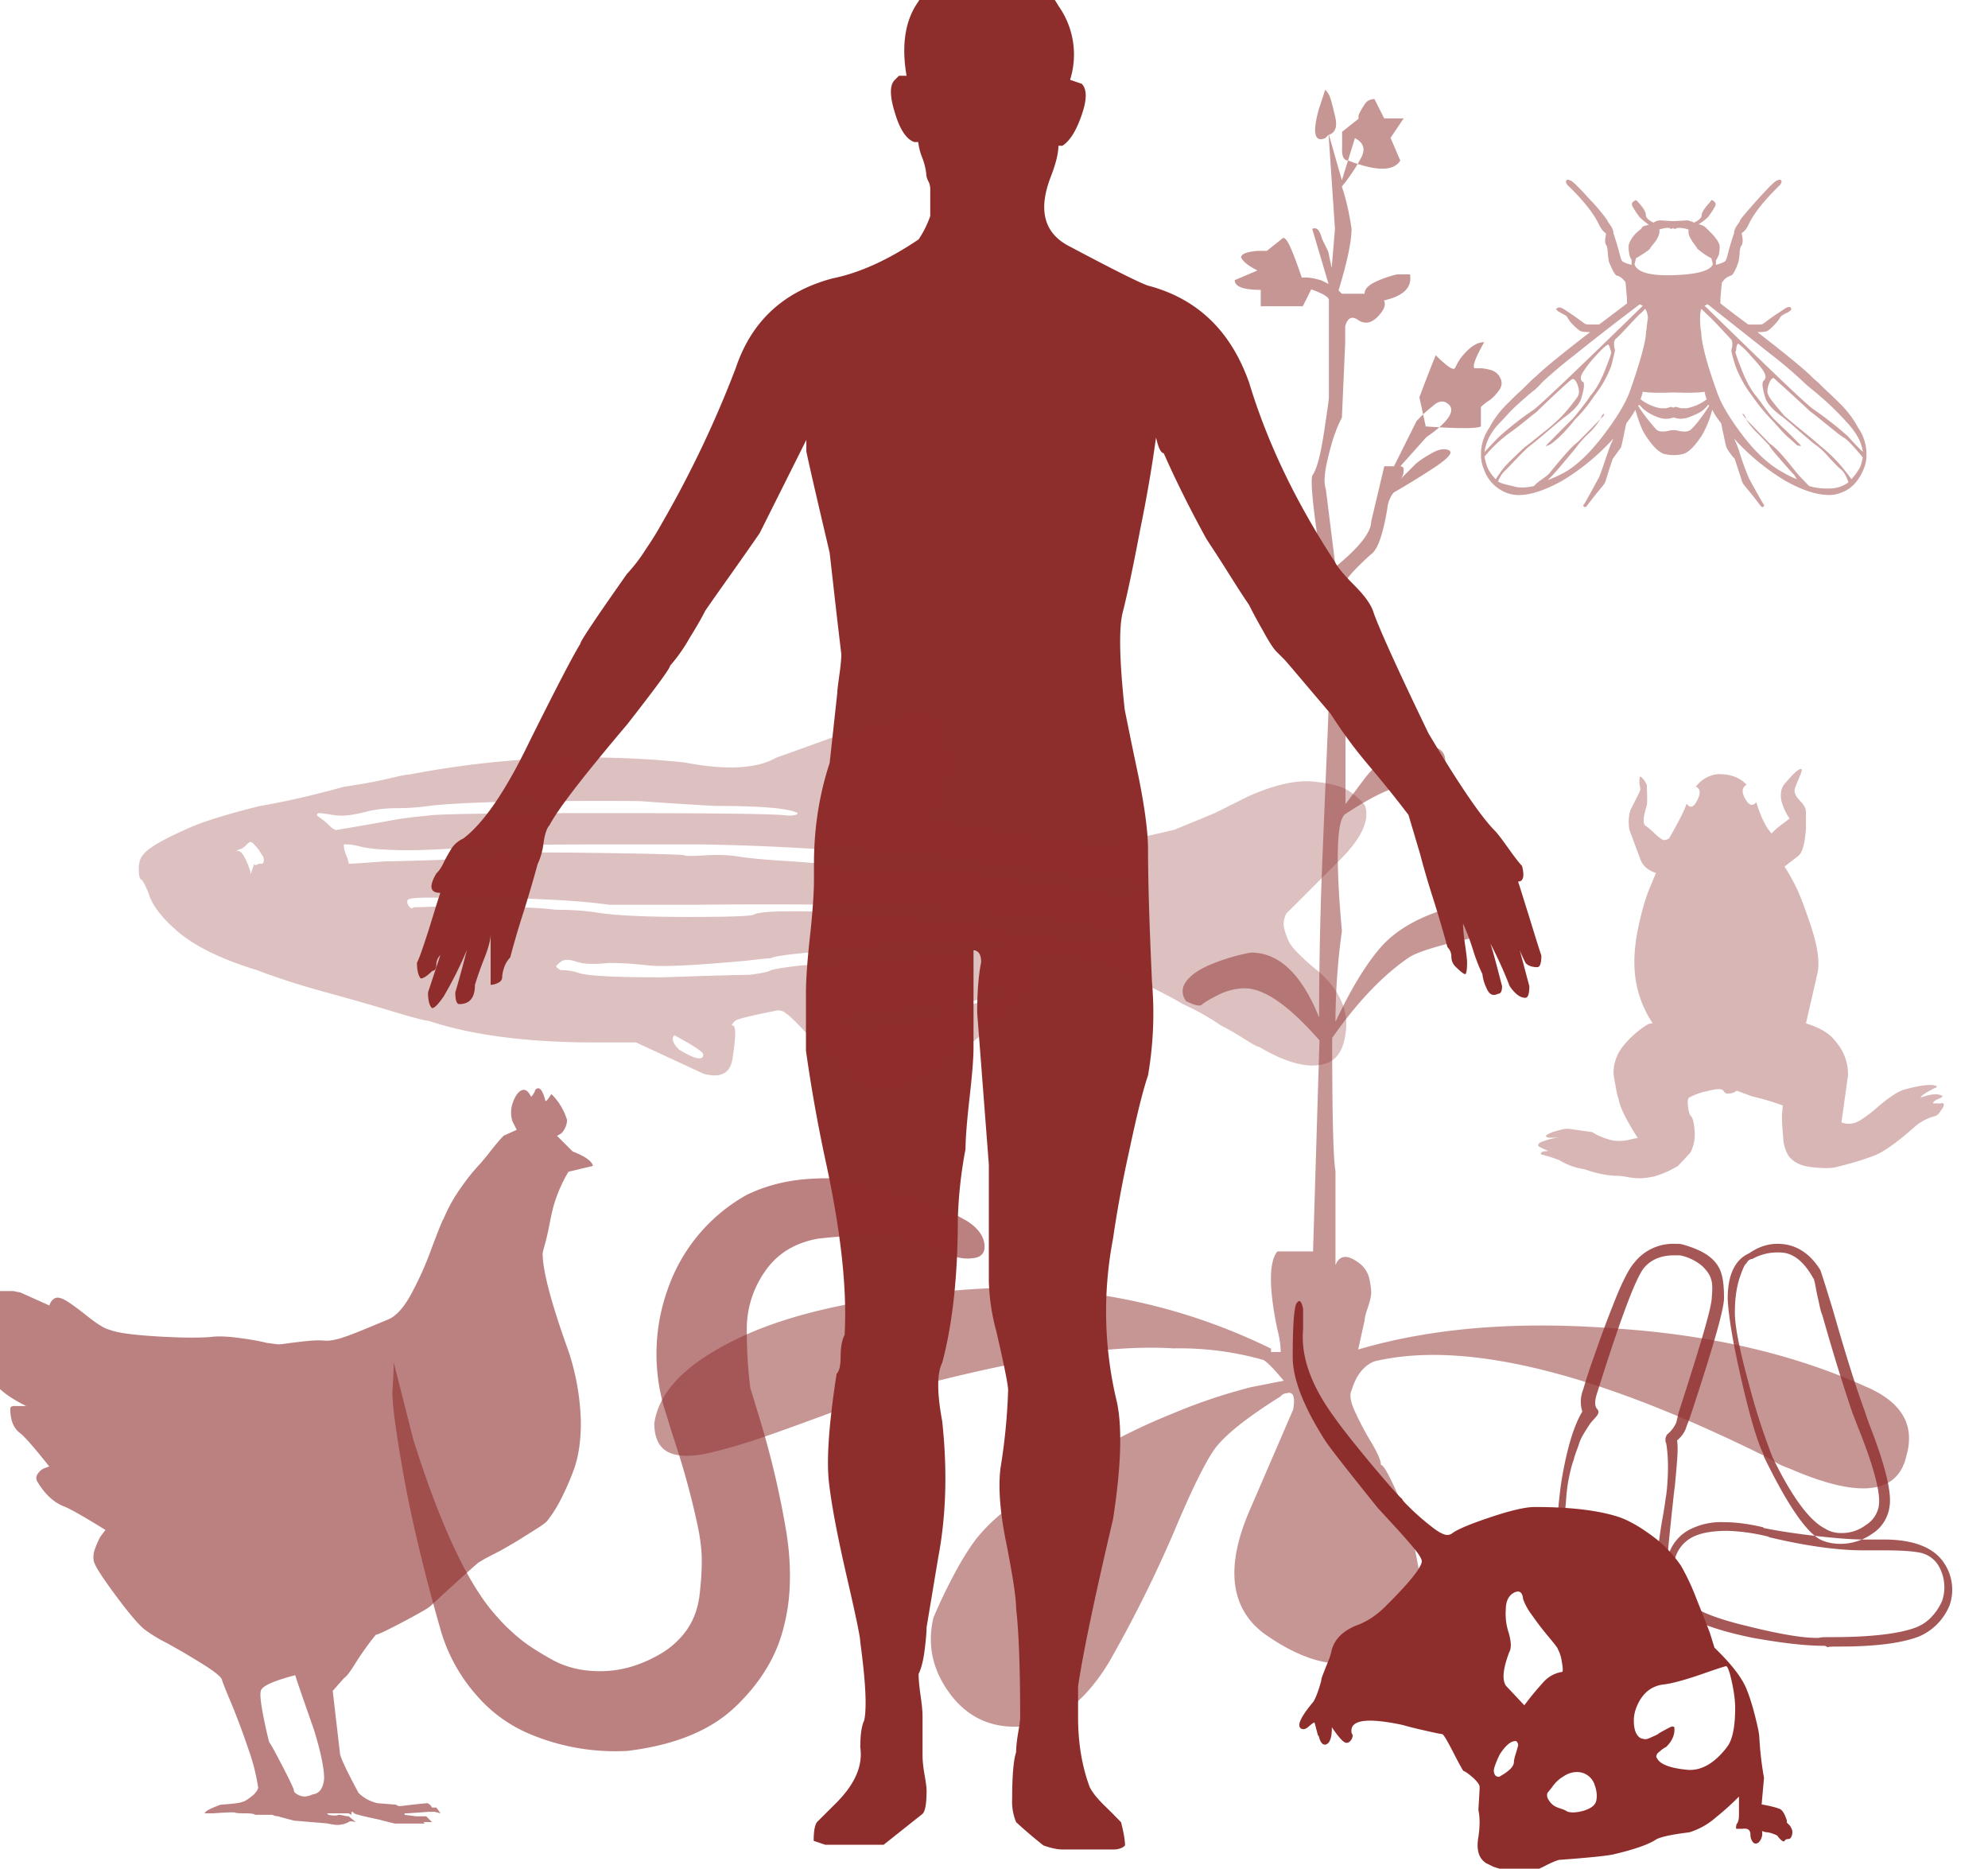 <svg viewBox="7 5 260 250" width="266" height="250" fill="none" xmlns="http://www.w3.org/2000/svg">
  <path d="M195.13 103.1c4.14 6.96 7.13 11.28 8.87 13.02.35.35.93 1.11 1.82 2.36.85 1.2 1.47 2 1.83 2.36.36 1.38.18 2.1-.53 2.1.35 1.02.84 2.67 1.56 4.94.7 2.27 1.2 3.92 1.56 4.95 0 1.02-.18 1.56-.54 1.56-.71 0-1.2-.18-1.56-.54-.71-1.38-1.02-2.27-1.02-2.58l1.51 5.66c0 1.02-.18 1.56-.53 1.56-.72 0-1.39-.54-2.1-1.56a56.85 56.85 0 00-2.58-5.7c.35 1.02.84 2.93 1.56 5.7 0 .7-.18 1.02-.54 1.02-.71.36-1.2.09-1.56-.8a5.63 5.63 0 01-.53-1.83 24.1 24.1 0 01-1.3-3.38c-.49-1.56-.98-2.68-1.29-3.4 0 .72.1 1.66.27 2.86.18 1.2.27 2 .27 2.36 0 1.03-.1 1.56-.27 1.56-.18 0-.62-.35-1.3-1.02-.35-.36-.53-.8-.53-1.3 0-.49-.17-.93-.53-1.29a164.7 164.7 0 00-1.83-6.24c-.89-2.76-1.47-4.85-1.83-6.23l-1.55-5.22a162.86 162.86 0 00-5.22-6.5 63.45 63.45 0 01-5.21-7.04c-3.84-4.5-5.88-6.96-6.24-7.31l-1.03-1.03c-.35-.35-.98-1.29-1.82-2.85a69.84 69.84 0 01-1.83-3.39c-.71-1.02-1.65-2.5-2.85-4.4-1.2-1.92-2.19-3.4-2.85-4.42-2.1-3.83-4.01-7.62-5.7-11.45-.36 0-.72-.71-1.03-2.1a187.6 187.6 0 01-2.1 12.21c-1.02 5.4-1.82 9.1-2.36 11.19-.53 2.1-.44 6.42.27 13.01.35 1.74.94 4.68 1.83 8.87.84 4.14 1.29 7.48 1.29 9.9 0 4.14.18 10.06.53 17.68.36 4.15.18 8.34-.53 12.48-.72 2.1-1.56 5.57-2.59 10.43a158.07 158.07 0 00-2.1 11.45 51.5 51.5 0 00.54 21.88c.72 3.47.54 8.69-.53 15.6-2.45 10.42-4.01 17.86-4.68 22.36v4.15c0 3.47.53 6.6 1.56 9.35.36.72 1.03 1.56 2.1 2.59 1.06 1.03 1.73 1.74 2.09 2.1.35 1.38.53 2.4.53 3.11-.35.36-.89.54-1.56.54h-6.77c-.71 0-1.56-.18-2.58-.54a59.77 59.77 0 01-3.66-3.12 7.14 7.14 0 01-.53-3.12c0-3.11.18-5.2.53-6.23 0-.72.1-1.56.27-2.59.18-1.02.27-1.74.27-2.1 0-6.59-.18-11.44-.54-14.56 0-1.38-.44-4.24-1.29-8.6-.9-4.33-1.11-7.71-.8-10.16a80 80 0 001.02-10.43c0-.71-.53-3.3-1.56-7.8a28.04 28.04 0 01-1.02-6.77v-15.6l-1.56-20.32c0-2.76.18-5.03.53-6.77 0-1.03-.35-1.56-1.02-1.56v13.01c0 1.38-.18 3.65-.54 6.77-.35 3.12-.53 5.4-.53 6.78a59.73 59.73 0 00-1.03 9.35c0 7.62-.7 14.04-2.09 19.25-.71 1.39-.71 4.02 0 7.8.71 6.6.53 12.66-.53 18.23l-1.56 9.36c0 .7-.1 1.73-.27 3.11-.18 1.39-.45 2.41-.8 3.13 0 .7.09 1.64.26 2.85.18 1.2.27 2.18.27 2.85v5.21c0 .71.09 1.56.27 2.59.18 1.02.27 1.73.27 2.1 0 1.73-.18 2.75-.54 3.11l-5.21 4.14H114.43l-1.56-.53c0-1.38.18-2.27.53-2.59l2.59-2.58c2.4-2.45 3.47-4.86 3.12-7.3 0-1.75.18-2.95.53-3.66.36-1.74.18-5.21-.53-10.43 0-.71-.63-3.65-1.83-8.87-1.2-5.21-2-9.35-2.36-12.47-.36-3.12 0-7.98 1.02-14.58.36-.35.54-1.1.54-2.36 0-1.2.18-2.18.53-2.85.36-6.24-.53-14.04-2.58-23.44a208.45 208.45 0 01-2.59-14.57v-7.8c0-1.74.18-4.23.54-7.53.36-3.3.53-5.8.53-7.53v-2.1c0-4.85.72-9.35 2.1-13.54l1.02-9.36c0-.35.1-1.11.27-2.36.18-1.2.27-2.18.27-2.85-.71-5.88-1.2-10.43-1.56-13.55-1.38-5.88-2.45-10.42-3.12-13.54v-1.56l-6.24 12.47c-.71 1.03-1.92 2.77-3.65 5.22-1.74 2.45-2.94 4.14-3.66 5.21-.35.71-1.02 1.92-2.1 3.65a21.58 21.58 0 01-2.58 3.66c0 .36-1.91 2.94-5.7 7.8-5.88 6.95-9.36 11.45-10.43 13.54-.35.36-.62 1.12-.8 2.36a9.18 9.18 0 01-.8 2.86 166.6 166.6 0 01-1.83 6.24c-.89 2.76-1.47 4.85-1.83 6.23-.35.36-.62.8-.8 1.3-.18.53-.27.98-.27 1.29 0 .35-.17.62-.53.8-.36.18-.71.27-1.02.27v-1.56-2.85-2.37c0 .72-.27 1.74-.8 3.12a47.11 47.11 0 00-1.3 3.66c0 1.74-.71 2.58-2.1 2.58-.35 0-.53-.53-.53-1.56.71-2.4 1.2-4.32 1.56-5.7a51.26 51.26 0 01-3.12 6.24c-.71 1.02-1.2 1.56-1.56 1.56-.35-.36-.53-1.03-.53-2.1l1.65-4.99c-.36.36-.54.8-.54 1.3 0 .48-.18.8-.53.8-.72.71-1.2 1.02-1.56 1.02-.31-.36-.5-1.07-.5-2.1.36-.7.85-2.18 1.57-4.4.71-2.28 1.2-3.93 1.56-4.95-1.39 0-1.56-.85-.54-2.59.36-.35.71-.84 1.03-1.55.35-.72.71-1.3 1.02-1.83a3.8 3.8 0 011.56-1.3c2.76-2.09 5.7-6.41 8.87-13 3.47-6.96 5.7-11.28 6.77-13.02 0-.35 2.1-3.47 6.24-9.36a22.3 22.3 0 002.58-3.38 41.16 41.16 0 002.1-3.39 144.7 144.7 0 009.9-20.8c2.09-6.25 6.4-10.26 13-12 3.48-.7 7.31-2.4 11.46-5.2.7-1.03 1.2-2.1 1.56-3.13v-3.65c0-.36-.1-.72-.27-1.03a2.34 2.34 0 01-.27-1.02 8.6 8.6 0 00-.53-2.1 8.1 8.1 0 01-.54-2.1h-.53c-1.03-.35-1.92-1.64-2.59-3.91-.71-2.27-.71-3.75 0-4.41l.54-.54h1.02c-.71-4.14-.18-7.44 1.56-9.9 1.38-2.4 3.83-3.96 7.3-4.67h1.57c1.74 0 2.94.18 3.65.53a9.69 9.69 0 016.24 4.68 11.24 11.24 0 011.56 9.9l1.56.53c.71.71.71 2.1 0 4.15-.71 2.09-1.56 3.47-2.58 4.14h-.54c0 1.02-.36 2.45-1.02 4.14-1.74 4.5-.9 7.62 2.58 9.36 5.88 3.12 9.36 4.86 10.43 5.21 6.6 1.74 11.1 6.07 13.54 13.02 2.41 7.97 6.24 15.95 11.46 23.93.35.7 1.2 1.73 2.58 3.12 1.38 1.38 2.27 2.58 2.59 3.65.75 2.14 3.16 7.49 7.35 16.17z" fill="#8E2E2C"/>
  <path d="M247.4 56.29c.53.54.97.96 1.3 1.26.34.3.8.76 1.42 1.37a13.23 13.23 0 012.52 3.33 6.19 6.19 0 011.1 3.63 4.7 4.7 0 01-.4 1.92c-.67 1.61-1.68 2.66-3.02 3.12-.47.2-1 .3-1.61.3-1.62 0-3.57-.63-5.85-1.91a30.14 30.14 0 01-6.85-5.65c.27.53.5 1.1.7 1.72a34.9 34.9 0 001.32 3.63 112.2 112.2 0 001.92 3.43c.13.13.13.25 0 .35-.14.1-.27.05-.4-.15-.42-.54-.81-1.07-1.22-1.57l-.9-1.1c-.2-.24-.34-.49-.4-.76l-.92-2.83a7.4 7.4 0 01-1.1-1.51c-.07-.2-.19-.71-.35-1.51-.18-.8-.29-1.39-.36-1.72-.53-.68-.94-1.28-1.2-1.82a13.4 13.4 0 01-1.32 3.33c-1.08 1.68-2.02 2.56-2.82 2.63-.2.06-.54.1-1.01.1s-.8-.04-1.01-.1c-.8-.07-1.75-.95-2.82-2.63-.4-.6-.84-1.72-1.31-3.33-.27.54-.68 1.14-1.21 1.82-.07.33-.2.9-.36 1.72-.17.8-.28 1.31-.35 1.5l-1.1 1.52a72.2 72.2 0 00-.91 2.83c-.07.26-.2.51-.4.76l-.91 1.1c-.4.5-.8 1.03-1.21 1.57-.14.2-.27.25-.4.15-.15-.1-.15-.22 0-.35.06-.07.38-.63.95-1.67l.96-1.76c.14-.2.57-1.42 1.31-3.63.14-.4.37-.98.7-1.72a30.17 30.17 0 01-6.84 5.65c-2.3 1.28-4.24 1.92-5.85 1.92-.53 0-1.08-.1-1.61-.3a5.14 5.14 0 01-3.02-3.13 4.7 4.7 0 01-.4-1.92 6.19 6.19 0 011.1-3.63 13.1 13.1 0 012.52-3.33c.6-.6 1.07-1.07 1.41-1.37.34-.3.77-.72 1.31-1.26s.91-.87 1.1-1.01c.95-.94 3.33-2.9 7.16-5.85-.53 0-.94-.03-1.2-.1-.2-.07-.52-.32-.96-.76a4.33 4.33 0 01-.86-1.07.93.93 0 00-.35-.35l-.55-.3c-.2-.1-.34-.18-.4-.25-.28-.2-.28-.34 0-.41.06-.07.22-.07.5 0 .33.14 1.37.84 3.12 2.12.13.07.31.1.55.1H217.97c1.07-.8 2.32-1.74 3.73-2.82v-.6l-.2-2.23c-.4-.54-.8-.84-1.2-.9-.2-.08-.54-.68-1.02-1.82a9.76 9.76 0 01-.15-1.26c-.04-.5-.1-.82-.2-.96a1 1 0 01-.16-.6c0-.27.04-.5.1-.71v-.3c-.33-.2-.63-.58-.9-1.11-.67-1.48-2.08-3.27-4.24-5.35-.2-.27-.25-.47-.15-.6.1-.14.28-.14.55 0 .27.06 1.14.92 2.63 2.57a24.5 24.5 0 012.32 2.77c0 .07.13.29.4.66.27.37.4.72.4 1.06.08.2.19.57.36 1.1.17.54.32 1.09.46 1.62.14.54.23.84.3.91 0 .07.1.16.3.25.2.1.44.2.71.25l.3.1v-.7c-.13-.14-.23-.37-.3-.71-.07-.4-.1-.74-.1-1.01s.1-.57.3-.91a4.22 4.22 0 011.16-1.31c.23-.2.35-.34.35-.4.14-.15.44-.24.9-.31-.53-.4-.93-.74-1.2-1.01-.34-.4-.67-.9-1.01-1.51-.07-.2-.07-.36 0-.46.07-.1.16-.18.3-.25l.2-.1c.87.87 1.31 1.54 1.31 2.02 0 .33.34.67 1.01 1 .34-.2.64-.3.9-.3l1.62.1H228.05l1.72-.1c.34.07.64.18.9.3.68-.33 1.02-.67 1.02-1 0-.2.12-.47.35-.8.23-.34.46-.61.66-.81l.3-.4c.07 0 .15.03.25.1a1 1 0 01.25.25c.07.1.07.25 0 .45-.34.6-.67 1.11-1.01 1.52a7.1 7.1 0 01-1.2.9c.46.14.76.27.9.41l.4.4.56.56c.16.17.37.42.6.76.23.34.35.64.35.9 0 .27-.03.61-.1 1.02-.14.33-.27.6-.4.8v.6c.87-.26 1.3-.46 1.3-.6.07-.07.17-.37.3-.9a30.94 30.94 0 01.82-2.73c0-.34.14-.69.4-1.06.27-.37.41-.59.41-.66.07-.2.84-1.12 2.32-2.77s2.35-2.5 2.63-2.58c.26-.13.45-.13.55 0 .1.14.05.34-.16.61-2.15 2.08-3.56 3.87-4.23 5.35-.14.27-.27.49-.41.65-.14.18-.27.29-.4.36l-.1.1c.19.74.19 1.28 0 1.62-.15.14-.22.46-.26.96-.03.5-.09.92-.16 1.26-.4 1.14-.74 1.75-1 1.81-.2.07-.41.17-.6.3-.2.14-.35.27-.41.41l-.2.2a46.8 46.8 0 00-.2 2.22v.6c1.2.95 2.45 1.89 3.73 2.83H239.29c.23 0 .4-.02.5-.05.1-.04.37-.22.8-.56.44-.33.9-.65 1.37-.95l1-.66c.41-.2.65-.17.72.1 0 .14-.07.24-.2.3-.07.07-.2.16-.4.26-.22.09-.4.2-.56.3a.87.87 0 00-.36.35c-.13.27-.42.62-.85 1.06-.44.45-.76.7-.96.76-.27.07-.67.1-1.2.1 3.83 2.97 6.2 4.92 7.15 5.86.19.2.56.53 1.1 1zm-38.11.92c-.2.13-.7.55-1.51 1.26-.8.7-1.4 1.26-1.76 1.66l-1.46 1.56a7.5 7.5 0 00-1.36 1.92c-.3.64-.5 1.26-.56 1.86.94-1 1.57-1.67 1.91-2.01a42.8 42.8 0 014.64-3.63c1-.74 5.87-5.38 14.62-13.92l-.4-.2c-.28.2-1.27.96-2.99 2.27a357 357 0 00-5.84 4.59 65.22 65.22 0 00-4.28 3.62c-.14.2-.48.54-1.01 1.02zm-6.35 10.09c.2.6.6 1.2 1.2 1.81a15 15 0 01.91-1.31c.4-.54 1.42-1.55 3.02-3.03.14-.07.94-.7 2.42-1.91a23.08 23.08 0 002.42-2.12 22.95 22.95 0 002.21-2.72c.2-.34.2-.8 0-1.42-.2-.61-.44-.9-.7-.9-.07 0-.46.31-1.16.95a109.32 109.32 0 00-3.68 3.48c-.2.14-.65.5-1.36 1.07-.7.57-1.38 1.1-2.02 1.56a18.35 18.35 0 00-3.57 3.33c.07.4.18.8.3 1.2zm19.16-10c1.2-3.43 1.91-5.88 2.11-7.37 0-.27.04-.57.1-.9a19.58 19.58 0 01.16-1.31c.04-.2.02-.45-.05-.72-.07-.27-.17-.5-.3-.7-.2.26-.48.53-.8.8-.27.27-.82.85-1.67 1.76-.84.9-1.33 1.4-1.46 1.46-.27.27-.3.78-.1 1.51 0 .14-.18.84-.5 2.12a14.46 14.46 0 01-2.22 3.94 19.6 19.6 0 01-2.72 3.32c-.07.14-.39.52-.96 1.16-.57.64-1.03 1.1-1.36 1.37-.6.53-.98.8-1.1.8l-.41.2.2-.3.85-.86 1.41-1.42 1.07-1.06c.27-.27.74-.84 1.41-1.72.68-.87 1.01-1.35 1.01-1.41.74-.8 1.42-2 2.02-3.54.54-1.35.8-2.11.8-2.32-.2-.68-.33-1.01-.4-1.01-.2 0-.78.52-1.72 1.56a14 14 0 00-1.72 2.22c-.27.48-.3.84-.1 1.1.06.08.13.11.19.11.2.27.1 1.05-.3 2.32-.27.75-1.01 1.55-2.22 2.42-.2.14-.97.78-2.32 1.92a55.09 55.09 0 01-2.32 1.92c-.2.14-.75.66-1.62 1.56l-1.61 1.67c-.4.34-.74.84-1.01 1.51.27.2.9.4 1.91.6.8.28 1.78.28 2.93 0 .14-.2.48-.5 1.06-.9.57-.4.93-.7 1.06-.9 1.75-2.16 2.9-3.44 3.43-3.84.2-.14 1.31-1.25 3.32-3.33a9.6 9.6 0 01-1.66 2.02 13.28 13.28 0 00-1.46 1.62c-.14.2-.67.85-1.62 1.97a53.07 53.07 0 01-1.71 1.97l-.6.6c.74-.27 1.47-.6 2.21-1 1.68-.95 3.43-2.62 5.24-5 1.83-2.4 3-4.37 3.55-5.92zm-3.94 3.73c.14-.4.3-.64.5-.7l-.1.3-.4.4zm4.74-21.48l-.2.8c.34 1.08 2.08 1.56 5.24 1.46 3.16-.1 4.9-.59 5.24-1.46 0-.07-.07-.34-.2-.8a8.75 8.75 0 01-1.91-1.32c0-.07-.13-.25-.36-.55a5.6 5.6 0 01-.6-.96 1.56 1.56 0 01-.16-1c-.6-.2-1.14-.28-1.61-.2-.14.13-.3.13-.5 0-.2.13-.34.13-.4 0-.41-.08-.88 0-1.42.2.06.26.01.58-.16.95s-.39.7-.66 1.01c-.26.3-.4.5-.4.55-.12.2-.76.64-1.9 1.32zm7.36 22.9c.6-.54 1.42-1.58 2.42-3.13l-.1-.2c-.14.2-.36.44-.66.71-.3.27-.87.57-1.72.9-.83.35-1.6.38-2.27.11-.67.27-1.4.25-2.16-.05a6.3 6.3 0 01-1.87-1.06l-.6-.6-.1.2a25.57 25.57 0 002.41 3.12c.34.34 1.01.37 2.02.1h.6c1.02.27 1.7.24 2.03-.1zm1.81-5.05c-.67.14-2.05.18-4.13.1-2.08.08-3.46.04-4.13-.1-.07.34-.18.68-.3 1.01a6.13 6.13 0 002.71 1.21h.7l.71-.2c.07.07.16.1.3.1l.3-.1.71.2h.7a6.09 6.09 0 002.72-1.2 7.35 7.35 0 01-.29-1.02zm17.24 12.92a4.1 4.1 0 002.02-.8c-.27-.8-.6-1.39-1-1.72-.2-.14-.75-.68-1.62-1.62a11.1 11.1 0 00-1.62-1.56c-.2-.1-.97-.75-2.32-1.92a49.2 49.2 0 00-2.32-1.97c-1.2-.87-1.95-1.68-2.22-2.42-.4-1.28-.5-2.05-.3-2.32l.1-.1c.27-.27.27-.65 0-1.11-.2-.4-.8-1.13-1.76-2.17a10.36 10.36 0 00-1.66-1.62c-.14-.03-.24.2-.3.66 0 .2-.04.34-.1.4 0 .2.26.98.8 2.33.6 1.55 1.24 2.72 1.9 3.53.08.07.43.54 1.07 1.42.64.87 1.12 1.48 1.46 1.81l1 .96c.54.5 1.04.98 1.47 1.42l.85.86c.14.13.2.23.2.3l-.5-.1c-.07-.07-.4-.38-1-.91-.35-.27-.8-.73-1.37-1.37-.57-.64-.93-1.03-1.06-1.16a26.27 26.27 0 01-2.63-3.23 15.8 15.8 0 01-2.22-4.03c-.4-1.28-.57-1.99-.5-2.12.2-.74.14-1.24-.2-1.5-.06-.08-.51-.56-1.36-1.47-.84-.9-1.4-1.46-1.66-1.67l-.8-.8c-.2.4-.24 1.31-.11 2.72.07.27.1.57.1.9.2 1.7.9 4.22 2.12 7.58.53 1.54 1.68 3.46 3.42 5.75 1.75 2.29 3.5 3.9 5.24 4.85.67.4 1.35.74 2.02 1a.97.97 0 01-.2-.3 1.42 1.42 0 00-.2-.3c-.2-.2-.79-.85-1.76-1.97-.97-1.1-1.49-1.76-1.56-1.97l-1.5-1.56a9.25 9.25 0 01-1.62-1.97l3.22 3.33c.68.4 1.85 1.68 3.53 3.83.34.4.91 1.01 1.72 1.82a8.7 8.7 0 003.23.29zm-4.23-14.43a57.85 57.85 0 00-4.18-3.53 2594.63 2594.63 0 00-8.42-6.66l-.4.2c8.66 8.47 13.5 13.09 14.51 13.82a45.2 45.2 0 014.64 3.63c.67.74 1.34 1.45 2.02 2.11a5.29 5.29 0 00-.6-1.86c-.34-.64-.81-1.3-1.42-1.97a39.91 39.91 0 00-5.04-4.74c-.54-.46-.91-.8-1.1-1zm-7.86 4.64l-.1-.2c.2.07.37.27.5.6v.11c-.2-.28-.34-.44-.4-.5zm14.5 8.58a8 8 0 001.22-1.72c.13-.4.23-.8.3-1.2-1.28-1.55-2.12-2.43-2.52-2.63a12.3 12.3 0 01-1.16-.86c-.64-.5-1.31-1.05-2.02-1.62a27.8 27.8 0 00-1.36-1.06c-.2-.2-.7-.65-1.46-1.36-.78-.71-1.51-1.39-2.22-2.02-.7-.64-1.1-1-1.16-1.07-.26 0-.5.3-.7.91-.21.6-.2 1.08 0 1.42.07.26.77 1.17 2.11 2.72.2.2 1.05.9 2.52 2.11a64.33 64.33 0 012.42 2.03 19.94 19.94 0 013.02 3.02c.34.42.68.86 1.02 1.33z" fill="#8E2E2C" fill-opacity=".45"/>
  <path d="M219.69 226.15h-.2c-1.35 0-2.8-.39-4.35-1.26a5.31 5.31 0 01-2.9-3.68c-.3-2.51-.3-5.8-.1-9.96.3-4.16.58-6.97.87-8.6.68-3.88 1.55-6.88 2.71-8.81a4.31 4.31 0 01.1-2.9 72 72 0 011.25-3.87c.68-1.94 1.55-4.45 2.71-7.35 1.16-3 2.13-4.94 2.9-5.8a6.61 6.61 0 015.42-2.52c.49 0 .78 0 1.07.1 2.42.67 4.06 1.64 4.83 3.09.49.87.68 2.22.68 4.06 0 1.55-1.55 6.87-4.55 15.96l-.48 1.26c-.2.68-.58 1.26-1.26 1.84.2.97 0 3-.29 6.1l-.1.76c-.57 5.23-1.06 9.97-1.35 14.32-.2 2.32-.97 4.07-2.42 5.32a6.64 6.64 0 01-4.54 1.94zm-2.03-32.7c.29.3.29.58 0 .97-.49.58-.88.97-.97 1.16-.2.29-.39.58-.68 1.06-.29.49-.58.97-.77 1.65-.2.58-.49 1.25-.68 2.03-.29.77-.48 1.64-.68 2.61-.19.97-.29 2.03-.38 3.29-.68 7.16-.58 12 .19 14.6.77 2.81 2.8 4.26 6 4.46h.1c1.06 0 2.22-.58 3.38-1.75a7.34 7.34 0 002.03-4.54c.1-2.03.2-3.87.49-5.8.28-1.84.48-3.58.77-5.13.29-1.55.38-2.52.48-3l.1-.87c.2-2.32.2-4.35-.1-6.1-.1-.19-.1-.29-.1-.48 0-.29.1-.48.2-.68a4.36 4.36 0 001.26-1.64l.29-1.26c2.9-9 4.45-14.12 4.45-15.48.1-1.06.1-1.93-.1-2.42-.1-.48-.48-1.06-1.16-1.74a6.68 6.68 0 00-3-1.45H228c-1.74 0-3.19.58-4.15 1.84-1.16 1.65-3.2 7.16-6.2 16.74-.28.87-.28 1.54 0 1.93zm30.37 31.73c-2.52 0-5.7-.39-9.48-1.06-5.22-1.07-8.51-2.33-9.96-3.97a7.48 7.48 0 01-1.55-6.2 5.78 5.78 0 012.9-4.25 9.29 9.29 0 014.74-1.06c1.45 0 3.2.2 5.22.68l.1.1c.87.19 2.9.57 6.1.96 3.19.39 5.6.58 7.25.58h2.71c3.96 0 6.67 1.06 8.03 3.1a6.37 6.37 0 01.77 5.7 7.67 7.67 0 01-4.06 4.16c-2.23.87-5.7 1.36-10.55 1.36-.96 0-1.54 0-1.74.1-.19-.2-.38-.2-.48-.2zm-12.87-15.38c-2.12 0-3.77.29-4.93.97a4.57 4.57 0 00-2.22 3.28c-.3 2.04.1 3.58 1.25 4.84 1.17 1.36 3.87 2.52 8.23 3.58 4.25 1.06 7.44 1.65 9.57 1.65h.3c.28-.1.86-.1 1.83-.1 5.32 0 9.2-.49 11.32-1.36a5.65 5.65 0 002.03-1.45 7.18 7.18 0 001.35-2.12 5.72 5.72 0 00-.58-4.74 3.78 3.78 0 00-2.51-1.65c-1.06-.2-2.7-.29-4.74-.29h-2.71c-3.48 0-7.64-.58-12.57-1.74l-.2-.1a25.84 25.84 0 00-5.42-.77zm15.1 1.74c1.54 0 3-.48 4.25-1.35a5.11 5.11 0 002.32-3.68c.3-1.84-.58-5.51-2.7-10.93-.4-1.07-.59-1.74-.78-2.23-1.16-3.19-2.51-7.54-4.06-12.96-.97-3.19-1.55-5.03-1.74-5.51-1.45-2.32-3.39-3.48-5.71-3.48-1.26 0-2.52.38-3.77 1.25-1.94.87-2.9 2.9-2.9 6.1.1 2.22.67 5.8 1.83 10.83 1.16 5.03 2.13 8.32 3 10.06v.2c3.1 6.38 5.61 10.06 7.55 11.12.77.39 1.74.58 2.7.58zm-11.9-38.11h.1a6.9 6.9 0 013.67-.87c1.74 0 3.2 1.16 4.45 3.38.1.1.2.39.29.87.1.49.2 1.16.39 1.94.19.77.29 1.54.58 2.22 1.54 5.42 2.9 9.77 4.06 13.16.2.48.48 1.26.87 2.22 2.03 5.13 2.9 8.52 2.61 10.16a3.7 3.7 0 01-1.74 2.52 5.24 5.24 0 01-3.38 1.06 3.8 3.8 0 01-2.04-.58c-2.12-1.06-4.45-4.26-6.96-9.38l-.1-.2a86.76 86.76 0 01-3.1-9.58c-1.25-4.54-1.93-7.83-1.93-9.76 0-1.75.2-3.2.58-4.46.39-1.16.68-1.93.97-2.12.2-.39.39-.49.68-.58z" fill="#8E2E2C" fill-opacity=".8"/>
  <path d="M77.97 166.75c-.13.51-.3 1.25-.48 2.2-.18.96-.38 1.8-.58 2.51-.2.71-.3 1.12-.3 1.25 0 2.31 1.16 6.68 3.47 13.09a32.46 32.46 0 011.63 9.05c.06 2.81-.3 5.19-1.06 7.11a34.14 34.14 0 01-1.93 4.24c-.5.9-1.02 1.66-1.53 2.3-.26.27-.74.62-1.45 1.06l-2.3 1.45c-.85.51-1.67.99-2.5 1.45l-2.04 1.06-.95.57a347.28 347.28 0 00-6.35 5.77c-.26.26-1.48.96-3.65 2.11-2.18 1.15-3.4 1.73-3.66 1.73a38.17 38.17 0 00-2.88 4.05c-.65 1.03-1.1 1.6-1.36 1.73l-1.53 1.73.96 8.28c0 .5.84 2.3 2.5 5.38a5.26 5.26 0 002.5 1.36c1.54.13 2.38.2 2.51.2.13.13.31.2.58.2 2.17-.27 3.4-.39 3.65-.39.27.13.45.32.58.58h.58l.57.77-.77-.2h-.77l-2.89.2h-.38v.2l1.54.2h1.35l.77.77h-1.15l.2.2H56.8l-2.3-.58c-1.8-.37-2.83-.64-3.09-.77l-.2-.2h-.2v.38l-.37-.2h-2.89l.2.2c.64.13 1.09.13 1.35 0 .13 0 .35.03.68.1.3.07.54.1.67.1l.96.77c-.51-.13-.84-.13-.96 0-.5.27-1.02.38-1.53.38-.26 0-.7-.06-1.35-.2l-4.43-.37c-1.03-.27-1.74-.45-2.11-.58-.27 0-.51-.07-.78-.2h-2.3c-.14-.13-.58-.2-1.36-.2-.77 0-1.22-.03-1.35-.1-.13-.06-1.09-.03-2.88.1H31.4c0-.26.71-.64 2.11-1.15 1.8-.13 2.76-.26 2.89-.38.26 0 .77-.33 1.53-.95.51-.52.7-.91.58-1.16a26.23 26.23 0 00-1.26-4.9 96.78 96.78 0 00-2.3-6.17c-.84-2-1.25-3.05-1.25-3.18-.14-.38-.96-1.06-2.51-2.03-1.55-.97-3.18-1.93-4.91-2.88a19.29 19.29 0 01-2.98-1.83c-.78-.64-2.03-2.11-3.76-4.43-1.73-2.33-2.74-3.86-2.98-4.62a3.08 3.08 0 01.2-1.83c.26-.7.5-1.25.77-1.63l.58-.77c-2.7-1.67-4.5-2.7-5.4-3.09-1.41-.5-2.63-1.6-3.65-3.27a.94.94 0 010-1.16c.26-.38.58-.64.96-.77l.57-.2c-1.93-2.44-3.21-3.9-3.85-4.43-.91-.64-1.36-1.73-1.36-3.28 0-.27.2-.38.58-.38H7.5c-2.06-1.02-3.46-2.04-4.23-3.08a20.85 20.85 0 01-2.5-5.4 2.35 2.35 0 010-1.34c.13-.38.26-.65.37-.78l.38-.2-.53-1.89c.14-.26.32-.44.58-.58.27-.13.58-.2.96-.2h.38c-.27-.37-.27-.88 0-1.53.13-.26.5-.38 1.15-.38h1.73l.96.2 3.85 1.73c.13-.38.32-.67.58-.87.26-.2.58-.23.95-.1.52.13 1.57.84 3.18 2.1 1.6 1.3 2.72 2 3.37 2.12.89.38 2.91.67 6.06.87 3.15.2 5.62.23 7.42.1.89-.13 2.1-.1 3.65.1 1.55.2 2.82.41 3.86.68l1.53.2c.27 0 .61-.04 1.06-.1.44-.07 1.25-.17 2.4-.3 1.16-.13 2.05-.17 2.7-.1.65.06 1.46-.07 2.41-.38.96-.31 2.05-.74 3.28-1.25l2.79-1.16c1.02-.38 2.02-1.41 2.98-3.08a43.69 43.69 0 002.88-6.34c.96-2.57 1.5-3.9 1.63-4.04a21.6 21.6 0 012.5-4.43 26.45 26.45 0 012.51-3.08l.96-1.16c.89-1.15 1.6-2 2.1-2.5l1.74-.78-.58-1.15a3.92 3.92 0 01.1-2.6c.31-.84.7-1.36 1.15-1.54.45-.2.88.1 1.26.88.26-.27.44-.58.57-.96.51-.5.96 0 1.35 1.53.14 0 .38-.3.78-.95a8.1 8.1 0 012.1 3.46c0 .38-.09.77-.29 1.15-.2.38-.41.65-.67.78l-.38.2 2.1 2.1c1.67.65 2.58 1.29 2.7 1.93l-3.27.78a19.36 19.36 0 00-2.1 4.99zm-30.6 76.21c0-1.41-.45-3.59-1.36-6.54-1.66-4.74-2.5-7.18-2.5-7.31-2.95.77-4.5 1.48-4.61 2.1-.14.51 0 1.7.37 3.56.38 1.87.65 2.99.78 3.36.13.14.48.75 1.05 1.83.58 1.1 1.1 2.08 1.54 2.99.44.89.67 1.41.67 1.53 0 .26.23.48.68.68.44.2.87.23 1.25.1.13 0 .31-.07.58-.2.9-.1 1.43-.81 1.55-2.1z" fill="#8E2E2C" fill-opacity=".6"/>
  <path d="M243.12 248.87l.32.31c.1.1.2.29.31.54.1.25.1.54 0 .85-.1.32-.25.46-.46.46-.2 0-.36.05-.45.16-.11.31-.41.16-.93-.46 0-.11-.2-.24-.62-.38a3.08 3.08 0 00-1.07-.24l-.46-.15a1.7 1.7 0 01-.46 1.54c-.31.2-.57.18-.77-.07-.2-.26-.32-.6-.32-1 0-.62-.36-.87-1.07-.77h-.78c-.1 0-.1-.2 0-.62.2-.2.32-.61.32-1.23v-2.46a36.49 36.49 0 01-3.08 2.78 9.75 9.75 0 01-3.55 2c-2.58.32-4.1.66-4.63 1.07-1.02.62-2.82 1.24-5.4 1.85-.72.2-3.19.46-7.4.77-.41.1-1.08.38-2 .86-.94.47-1.7.79-2.31 1a5.1 5.1 0 01-2.25-.25c-.86-.25-1.62-.49-2.24-.69l-.93-.46c-1.02-.61-1.39-1.8-1.07-3.55.2-1.44.2-2.62 0-3.55 0-.2.03-.7.08-1.47.04-.78.08-1.31.08-1.63 0-.31-.29-.7-.86-1.23-.56-.5-1-.82-1.3-.93-.12-.1-.58-.95-1.4-2.54-.82-1.6-1.3-2.39-1.46-2.39-.16 0-1-.17-2.55-.53a46.48 46.48 0 01-2.78-.7c-4.83-1.02-7.09-.66-6.78 1.08l.15.31a1.23 1.23 0 01-.4.84c-.15.14-.32.2-.53.16-.2-.05-.46-.26-.77-.62-.32-.36-.57-.7-.78-1l-.31-.45c0 1.34-.25 2.11-.78 2.3-.4.11-.72-.2-.93-.93 0-.1-.04-.2-.16-.31l-.45-1.7c-.11 0-.37.18-.78.54-.4.37-.77.45-1.07.24-.52-.41.05-1.6 1.69-3.55.2-.32.44-.85.7-1.63.25-.77.37-1.2.37-1.31 0-.1.08-.36.24-.77.16-.41.36-.94.62-1.55.25-.62.44-1.19.53-1.69.41-1.44 1.49-2.51 3.24-3.24 1.44-.5 2.78-1.39 4-2.62 3-2.98 4.59-4.92 4.8-5.86.09-.31-.26-.94-1.08-1.92-.82-.98-1.8-2.09-2.94-3.32l-1.84-2c-4.22-5.24-6.59-8.28-7.1-9.1-2.87-4.51-4.3-8.22-4.3-11.1 0-3.9.15-6.27.45-7.09.41-.7.71-.5.94.62v2.78c-.32 3.6 1.07 7.5 4.16 11.71.94 1.35 2.58 3.43 4.93 6.26 2.37 2.82 3.76 4.39 4.17 4.7 0 .11.23.38.7.85a33.47 33.47 0 003.24 2.86c.65.52 1.19.85 1.62 1 .4.16.77.12 1.07-.08.62-.5 2.3-1.23 5.08-2.16 2.78-.94 4.79-1.4 6.02-1.4 4.63 0 8.27.42 10.94 1.24 1.34.4 2.86 1.23 4.55 2.46a16.5 16.5 0 014.09 4.17 31.62 31.62 0 012 4.25c.71 1.8 1.34 3.36 1.85 4.7l.62 2c2.25 2.17 3.69 4.02 4.3 5.56.42 1.03.8 2.26 1.16 3.7.36 1.44.53 2.3.53 2.62l.08 1.15a43.77 43.77 0 00.56 4.4l-.32 3.54c1.14.2 1.96.41 2.46.62.21.11.38.31.54.61.16.3.28.62.38.94v.3h.03zm-36.55-8.17c0-.2.08-.56.24-1.07.16-.5.25-.87.31-1.07.05-.2-.03-.41-.23-.62-.62-.1-1.35.46-2.17 1.69a11.7 11.7 0 00-.75 1.77c-.12.36-.12.66 0 .93.09.25.31.38.61.38 1.33-.73 1.99-1.39 1.99-2zm1.39-7.56a37.6 37.6 0 012.54-3.08 4.16 4.16 0 012.54-1.39c.1-.1.08-.57-.07-1.39a5 5 0 00-.54-1.69c0-.1-.41-.64-1.23-1.62a40.33 40.33 0 01-2.25-2.94 8.03 8.03 0 01-1.15-2.08c-.1-1.03-.57-1.28-1.39-.78-.61.41-.93 1.14-.93 2.17a7.9 7.9 0 00.38 3.07c.36 1.24.38 2.12.08 2.63-.82 2.16-.98 3.64-.46 4.46l2.48 2.64zm9.57 12.95c.2-.62.16-1.4-.16-2.3a2.48 2.48 0 00-2-1.7 3.1 3.1 0 00-2.01.46c-.73.41-1.28.93-1.69 1.55l-.62.77c-.1.32-.04.62.16.93.2.32.41.54.62.7.2.16.53.31 1 .46.45.14.73.28.84.38.51.2 1.24.17 2.17-.08.91-.27 1.48-.65 1.69-1.17zm17.57-7.4c.71-.92 1.07-2.66 1.07-5.23 0-.94-.15-2.09-.45-3.48-.3-1.39-.57-2.08-.78-2.08-.72.2-1.8.57-3.23 1.07-2.37.82-4.1 1.28-5.25 1.4-1.34.2-2.36.92-3.08 2.16-.52.93-.77 1.8-.77 2.62 0 .82.13 1.43.38 1.84.25.41.54.62.85.62.2.11.5.08.86-.08l.85-.38.31-.16c.1-.1.21-.17.32-.23l.7-.38c.36-.2.61-.33.77-.38.16-.05.28-.03.38.08.1.93-.25 1.8-1.08 2.62-.2.1-.44.25-.7.46l-.45.38a.83.83 0 00-.16.31c-.04.16-.03.28.08.38.41.82 1.8 1.34 4.17 1.55 1.82.1 3.57-.93 5.21-3.08z" fill="#8E2E2C"/>
  <path d="M263.86 152.56c.36.08.3.44-.23 1.1-.22.38-.47.6-.76.67-.89.23-1.7.63-2.44 1.21-2.57 2.29-4.49 3.65-5.74 4.09-1.55.59-3.28 1.1-5.2 1.55-.8.14-1.9.12-3.25-.06-1.37-.18-2.34-.68-2.93-1.5a5 5 0 01-.71-2.42c-.1-1.11-.17-2.1-.17-2.99l.11-1.32a34.48 34.48 0 00-4.08-1.21l-2.1-.77c-.08.08-.18.15-.33.22-.15.08-.38.13-.71.17-.33.04-.58-.09-.72-.38-.22-.3-.96-.27-2.2.06a8.63 8.63 0 00-2.32.82c-.23.08-.3.44-.23 1.11.07.67.19 1.1.33 1.32.3.23.48.9.56 2.05a5.37 5.37 0 01-.56 2.93l-1.65 1.76c-1.1.67-2.2 1.15-3.31 1.44-.74.15-1.35.22-1.82.22a9.4 9.4 0 01-1.65-.16 8.87 8.87 0 00-1.27-.17c-1.32 0-2.84-.3-4.52-.89a8.85 8.85 0 01-3.32-1.2 17.8 17.8 0 00-2.26-.72c-.18-.03-.24-.12-.17-.27.07-.15.44-.23 1.1-.23h-.1c-.89-.37-1.35-.6-1.38-.7-.04-.12.02-.25.17-.4.58-.29 1.47-.55 2.64-.76-1.32.15-1.9.08-1.76-.23.3-.22.7-.4 1.2-.55.52-.15.97-.26 1.33-.33h.56l3.08.44c.67.44 1.55.81 2.65 1.1a6.17 6.17 0 002.76-.2l.67-.12c-1.55-2.43-2.4-4.16-2.55-5.19a7.36 7.36 0 01-.33-1.32c-.14-.74-.26-1.35-.32-1.82a4.52 4.52 0 01.16-1.82c.19-.74.54-1.44 1.06-2.1a12.7 12.7 0 013.42-3l.56-.1a14.49 14.49 0 01-2.43-7.4c-.08-1.77.12-3.72.6-5.86s.98-3.79 1.5-4.97l.77-1.87c-1.11-.37-1.81-1-2.1-1.88l-1.44-3.87a5.8 5.8 0 01.11-2.64c.88-1.7 1.33-2.62 1.33-2.76 0-.15-.04-.45-.12-.89 0-.5.04-.81.12-.88.22.15.4.33.55.56a5 5 0 01.33.55v.23c.06 1.47.06 2.32 0 2.54-.52 1.62-.56 2.55-.12 2.76.23.15.6.46 1.11.94.51.47.88.77 1.11.88.23.11.51.06.88-.17 1.4-2.43 2.17-3.98 2.32-4.63l.11.1c.45.53.89.34 1.33-.55.5-.96.44-1.58-.23-1.87v.11a4.2 4.2 0 013.09-1.76c1.62 0 2.87.47 3.75 1.43-.66.38-.7 1.03-.11 2 .44.73.88.87 1.32.43v-.11l.12.11c.29.96.6 1.77.94 2.44.32.66.6 1.1.82 1.32l.23.33c.44-.45.81-.77 1.1-1l1.33-1a7.84 7.84 0 01-1.11-2.43c-.15-.96 0-1.7.44-2.2 1.18-1.4 1.91-2.06 2.2-2 .15 0 .13.23-.05.68l-.61 1.49c-.23.55-.26.94-.11 1.16.06.23.32.58.76 1.06.45.47.67.93.67 1.38v2.2c-.14 1.99-.47 3.2-1 3.64l-1.87 1.44c.44.66.94 1.55 1.5 2.64.55 1.1 1.25 2.94 2.1 5.52.84 2.58 1.12 4.6.82 6.08l-1.55 6.74c1.91.58 3.24 1.4 3.98 2.43a6.64 6.64 0 011.65 4.52l-.88 6.3c.82.3 1.62.23 2.43-.23a18.4 18.4 0 002.6-1.99c1.5-1.25 2.66-1.99 3.48-2.2 2.2-.59 3.6-.74 4.2-.44.14.08.03.18-.34.32-1.17.6-1.76 1-1.76 1.22 1.25-.45 2.14-.56 2.65-.33.36.08.32.22-.12.44-.58.22-.88.44-.88.67h.94c.11 0 .2-.06.27-.06z" fill="#8E2E2C" fill-opacity=".35"/>
  <path d="M133.24 168.26c1.42.87 2.22 1.85 2.44 2.94.21 1.08-.12 1.76-.99 2.03a5.4 5.4 0 01-3.25-.25c-.12 0-.73-.18-1.87-.57a60.48 60.48 0 00-2.85-.9c-.76-.21-2.01-.48-3.75-.81a18.88 18.88 0 00-4.48-.4c-1.25.05-2.9.18-4.97.4-3.15.55-5.53 2.01-7.17 4.4a13.42 13.42 0 00-2.43 7.73c0 2.77.16 5.4.48 7.9.22.65.7 2.25 1.47 4.8a118.58 118.58 0 013.17 13.42c.48 2.6.7 5.1.65 7.49a26.2 26.2 0 01-.9 6.52c-.99 3.8-3.12 7.26-6.44 10.42-3.32 3.15-8.12 5.1-14.4 5.86a29.5 29.5 0 01-12.7-2.11 19.17 19.17 0 01-7.32-5.14 22.68 22.68 0 01-5.05-9.2c-2.17-7.6-3.8-14.44-4.89-20.5-1.08-6.09-1.57-9.87-1.47-11.4.1-1.52.17-2.72.17-3.6l2.6 10.26c3.69 11.72 7.44 19.64 11.24 23.77.86.99 1.81 1.9 2.85 2.77 1.03.87 2.52 1.85 4.48 2.94 1.95 1.08 4.2 1.6 6.75 1.54 2.55-.04 5.07-.78 7.57-2.2a11.39 11.39 0 003.67-3.25c.92-1.3 1.48-2.8 1.72-4.48.21-1.68.33-3.32.33-4.88 0-1.57-.25-3.39-.73-5.46a104.45 104.45 0 00-2.77-10.09c-.6-1.84-1-3.14-1.22-3.9a25.6 25.6 0 01.17-16.85 23.07 23.07 0 0110.59-12.62c2.5-1.2 5.2-1.9 8.13-2.11 2.93-.22 5.59-.05 7.99.48 2.38.55 4.61 1.2 6.66 1.95 2.07.77 3.64 1.47 4.72 2.12l1.8.98z" fill="#8E2E2C" fill-opacity=".6"/>
  <path d="M253.87 190.6c4.63 2.05 6.37 5.09 5.22 9.12-1.15 5.23-6.37 5.78-15.63 1.75-.86-.3-1.75-.7-2.6-1.3-23.15-11.56-40.83-15.93-52.98-13.04-1.44.59-2.44 1.89-3.04 3.89-.3.59-.14 1.52.45 2.81.6 1.3 1.3 2.67 2.18 4.11.86 1.45 1.3 2.45 1.3 3.04.3 0 .85.93 1.74 2.82a44.29 44.29 0 011.97 5c.44 1.45.85 3.4 1.3 5.85.44 2.45.36 4.41-.23 5.86-1.15 3.48-3.63 5.7-7.37 6.74-3.78 1-8.12-.22-13.04-3.7-4.63-3.49-5.23-9.12-1.74-16.94l5.63-13.04c.3-1.74 0-2.44-.86-2.18-.3 0-.59.15-.85.44-4.63 2.9-7.6 5.3-8.89 7.15-1.3 1.9-3.11 5.6-5.4 11.08a171.9 171.9 0 01-8.68 17.38c-3.19 5.22-6.89 8.04-11.08 8.48-4.18.45-7.52-.92-10-4.11-2.45-3.19-3.26-6.67-2.37-10.41a70.77 70.77 0 012.81-5.86c1-1.89 1.97-3.4 2.82-4.55a23.14 23.14 0 013.7-3.7l3.49-2.82c.7-.6 3.11-2.04 7.15-4.34a80.82 80.82 0 0112.15-6.07 73.59 73.59 0 0110.41-3.49l4.34-.85c-1.45-1.74-2.38-2.67-2.82-2.81a41.28 41.28 0 00-11.97-1.52c-9.26-.6-23 1.74-41.23 6.96-.85.3-2.67.93-5.41 1.96-2.74 1-5.37 1.97-7.82 2.82-2.44.85-4.93 1.6-7.37 2.19-2.45.59-4.34.59-5.63 0-1.3-.6-1.97-1.9-1.97-3.9.6-4.33 4.41-8.18 11.53-11.52 7.07-3.33 16.85-5.4 29.3-6.3a79.23 79.23 0 0141.68 7.82v.45h1.3c0-.86-.15-1.9-.45-3.04-1.14-5.48-1.14-8.97 0-10.41h4.78l.86-28.23c-4.04-4.63-7.38-6.97-10-6.97-1.16 0-2.34.3-3.49.85-1.15.6-1.89 1-2.19 1.3-.3.3-1 .15-2.18-.44-.6-.86-.6-1.75 0-2.6.6-.85 1.74-1.67 3.48-2.37 1.74-.7 3.48-1.22 5.23-1.52 3.74 0 6.78 2.9 9.1 8.67 0-7.22.16-14.41.45-21.49l.67-16.08c.15-3.63.22-5.7.22-6.3 0-.85-.74-2.1-2.18-3.7-1.45-1.6-2.04-2.96-1.75-4.11.86-3.74.45-7.08-1.3-10-.29-.6-.84-2.23-1.73-5-.85-2.75-1.6-4.42-2.19-5-.3-.6-.85-1.16-1.74-1.75-.85-.6-1.6-1.15-2.19-1.74-.59-.6-.92-1-1.07-1.3-.15-.3-.22-.6-.22-.85l-3.48-.85-3.04-2.6c-.6-.85-.45-1.59.44-2.18 1.74-1.15 3.63.6 5.63 5.22 1.45 1.45 2.6 2.19 3.49 2.19.3 0 .59-.3.85-.85.3 1.14.7 2.03 1.3 2.59 1.44 1.15 2.88 3.78 4.33 7.82l2.6 7.81c-1.45 5.49-1.45 8.41 0 8.67.84.3 1.44.23 1.73-.22.3-.44.45-1.15.45-2.18v-1.97c0-.3-.45-3.33-1.3-9.11-.85-5.78-1.15-8.97-.85-9.56.6-.85 1.07-2.74 1.52-5.63.44-2.9.67-4.49.67-4.78v-13c0-.6-1.6-1.3-4.78-2.2.3-.59.77-.84 1.51-.84.7 0 1.52.14 2.38.44l.85.44-2.19-7.37c.6-.3 1 .15 1.3 1.3l.85 1.74.45 2.19.44-5.23-.85-12.6-.45.45c-1.44.6-1.74-.7-.85-3.9l.85-2.58c.3.3.52.66.67 1.07.15.44.37 1.3.67 2.6.3 1.29 0 2.1-.85 2.36.59 2.04 1.14 4.04 1.74 6.08l1.74-5.63c1.15.6 1.44 1.44.85 2.6a24.22 24.22 0 01-2.6 3.88c.6 1.74 1 3.63 1.3 5.63 0 1.75-.59 4.49-1.74 8.27l.45.44h3.03c0-.6.45-1.07 1.3-1.52a14.5 14.5 0 013.04-1.07h1.74c.3 1.74-.85 2.89-3.48 3.48.3.6 0 1.3-.85 2.19-.86.89-1.75 1-2.6.44-.85-.6-1.44-.3-1.74.85v2.19l-.44 10c-.3.6-.6 1.22-.86 1.97-.3.74-.66 1.96-1.07 3.7-.4 1.74-.52 3.04-.22 3.9l1.3 10.4c3.18-2.6 4.77-4.63 4.77-6.07l1.75-7.38h1.3l3.03-6.07.85-.86c.3-.3.78-.7 1.52-1.3.7-.58 1.37-.58 1.97 0 .85.86-.15 2.34-3.04 4.34l-3.49 3.9c.3 0 .45.14.45.44 0 .59-.15 1-.45 1.3l.86-.86 1.07-1.07c.4-.41 1.15-.93 2.19-1.52 1-.6 1.81-.7 2.37-.45.6.3 0 1-1.74 2.19a107.2 107.2 0 01-5.64 3.48 4 4 0 00-.85 2.19c-.59 3.48-1.3 5.48-2.18 6.07-2.6 2.34-3.9 3.9-3.9 4.78-.59 5.23-.84 8.12-.84 8.67 0 .6.22 1.45.66 2.6.45 1.15.67 2.18.67 3.04V112.58l2.6-3.48c2.29-2.89 4.92-4.33 7.81-4.33 2.6 0 3.48 1.14 2.6 3.48-.3 1.15-1.38 1.74-3.27 1.74-1.89 0-2.96.15-3.26.44-1.74.6-3.89 1.75-6.52 3.49-1.15.85-1.3 6.07-.44 15.63a89.9 89.9 0 00-.86 12.15c2.04-4.33 4.04-7.66 6.08-10 2.04-2.3 5.08-4.04 9.11-5.22 4.04-1.15 6.67-1.15 7.82 0 1.74 1.74 1 2.89-2.18 3.48-5.78 1.15-9.41 2.19-10.86 3.04-3.48 2.33-6.96 5.93-10.41 10.85 0 10.41.15 16.34.44 17.79v12.6c.6-1.45 1.75-1.45 3.49 0 .59.59.92 1.22 1.07 1.96.15.74.22 1.3.22 1.74 0 .44-.14 1.07-.44 1.96-.3.85-.44 1.45-.44 1.74l-.86 3.9c9.86-2.9 21.27-3.82 34.31-2.82 12.97.85 24.27 3.52 33.83 7.89zm-89-131.15l-.85 3.49-7.37.85c-.85-.6-.45-1.45 1.3-2.6a6.4 6.4 0 00-2.19-2.59c-.3-.59 0-1 .85-1.3.85-.85 1.45-1.3 1.74-1.3-.85-.84-1.14-1.58-.85-2.18.3-.59.7-.85 1.3-.85l.85-.44 2.19 1.74 3.03-1.74c.3 0 .45.59.45 1.74v3.48l-.45 1.7zm6.08 0c.6 2.34.7 4.04.45 5.23a87.7 87.7 0 01-.86-4.78l-3.48-5.63c2.85 0 4.15 1.74 3.89 5.18zm7.37-16.93l1.3.85-1.3 2.6h-5.63v-2.19c-2.33 0-3.48-.44-3.48-1.3l3.04-1.3c-1.15-.58-1.9-1.14-2.19-1.73 0-.3.3-.52.85-.67.6-.15 1.15-.22 1.74-.22h.86l2.18-1.74c.3 0 .67.52 1.08 1.52.44 1 .77 1.96 1.07 2.81l.48 1.37zm6.08-16.04c3.74 1.45 6.07 1.45 6.96 0l-1.3-3.04 1.75-2.6h-2.6l-1.3-2.58c-.58 0-1 .22-1.29.66-.3.45-.6.93-.85 1.52v.45l-2.19 1.74v2.18c-.07 1.08.23 1.67.82 1.67zm11.7 26.05a194.47 194.47 0 00-2.18 5.63l.85 3.89c4.34.3 6.78.3 7.38 0v-2.6c.3-.3.66-.59 1.07-.85.44-.3.85-.7 1.3-1.3.44-.59.52-1.14.22-1.74-.3-.59-.74-.92-1.3-1.07-.59-.15-1-.22-1.3-.22h-.85c-.3-.3.15-1.45 1.3-3.49-.6 0-1.15.23-1.74.67a7.77 7.77 0 00-1.74 1.97l-.45.85c-.22.3-1.1-.3-2.55-1.74z" fill="#8E2E2C" fill-opacity=".5"/>
  <path d="M127.82 100.22c.63 0 1.07.1 1.3.33 1.07.44 1.81 1.82 2.25 4.19.44 2.37.33 4.52-.33 6.45-.22 1.08-.44 1.74-.63 1.93-1.08.63-.97 1.19.33 1.63a616.4 616.4 0 0020.04 2.9c1.52.21 4.96-.34 10.34-1.64 1.07-.44 2.9-1.18 5.48-2.26l4.53-2.26c3.44-1.51 6.3-2.15 8.57-1.93 2.26.22 3.89.64 4.85 1.3.96.66 1.65 1.3 2.1 1.93.63 1.93-.45 4.3-3.23 7.11l-4.02 4.03-2.1 2.1-1.13 1.12c-.11.11-.22.39-.33.8-.11.44-.11.86 0 1.3.1.44.27.9.5 1.46.22.55.68 1.18 1.46 1.93.74.74 1.65 1.57 2.75 2.42 2.6 2.37 3.78 4.91 3.56 7.58-.22 2.7-1.19 4.25-2.9 4.69-2.15.63-5.07-.11-8.7-2.26-.23 0-.92-.39-2.1-1.13a34.13 34.13 0 00-3.06-1.76 32.66 32.66 0 00-5.19-2.9c-.63-.44-2.7-1.52-6.14-3.22-4.08-1.93-7.75-2.9-10.97-2.9-1.3 0-1.93-.1-1.93-.33.22.22.27.6.16 1.13-.1.55-.27.97-.5 1.3-.22.33-.32.69-.32 1.13 0 1.07-.86 2.26-2.6 3.55-.22 0-1.93 1.35-5.18 4.03-3.22 2.7-5.07 4.16-5.49 4.35-1.07.44-2.14.97-3.22 1.63-1.3.63-2.04.96-2.26.96l-.33.34c-2.15.44-4.41-.45-6.78-2.6 0-.22-1.13-1.57-3.4-4.02-2.25-2.48-3.6-3.83-4.02-4.03-.44-.44-.96-.52-1.63-.33-3.22.64-4.96 1.08-5.18 1.3-.44.44-.55.63-.33.63.44 0 .44 1.4 0 4.2-.22 2.14-1.52 2.89-3.89 2.25l-9.04-4.19h-5.48c-9.05 0-16.49-.96-22.3-2.9-.45 0-1.88-.38-4.36-1.12-2.48-.75-5.49-1.63-9.04-2.6-3.56-.96-6.73-1.98-9.54-3.05-4.96-1.52-8.63-3.34-10.97-5.49-1.93-1.7-3.12-3.33-3.56-4.85-.44-1.08-.74-1.65-.96-1.77-.22-.1-.33-.57-.33-1.46 0-.85.22-1.51.63-1.92.63-.86 2.7-2.05 6.15-3.56 1.93-.86 5.04-1.82 9.37-2.9 3.67-.63 7.44-1.51 11.3-2.59a65.36 65.36 0 006.15-1.13c1.3-.3 2.15-.5 2.6-.5A125.94 125.94 0 0195.58 107c5.6 1.08 9.7.85 12.27-.63.63-.23 2.75-.97 6.31-2.27 3.56-1.29 5.43-1.92 5.65-1.92a16.96 16.96 0 018-1.96zm-95.47 18.25c.11-.11.28-.17.5-.17.22 0 .33.11.33.33h.96c-.22 0-.44.11-.63.33l-.33.34c-.22 0-.44.1-.63.33-.23.22-.45.63-.64 1.3.22.21.22.32 0 .32v-.33l-.33-.33v-.63c0-.22.11-.5.33-.8.2-.39.33-.58.44-.7zm1.13 4.99c.22.22.75.44 1.63.63v.63c0 .23-.28.4-.8.5-.55.11-.8.06-.8-.16a1.1 1.1 0 01-.33-.8c0-.3.1-.58.3-.8zm4.05-5.82c-.1 0-.27.11-.5.33-.43.44-.74.64-.96.64l-.63.33c.44-.22.8-.06 1.13.5.33.54.58 1.12.8 1.76.22.63.22 1.07 0 1.3l.63-1.94c0 .22.22.22.64 0h.33c.22 0 .33-.16.33-.5 0-.32-.11-.57-.33-.8a5.63 5.63 0 00-.97-1.29c-.19-.22-.35-.33-.47-.33zm1.14 4.22c.63.63.85 1.18.63 1.63-.44.44-.75.63-.97.63v.33l-1.46.5c-.33.1-.6-.17-.8-.8 1.08 0 1.52-.64 1.3-1.93l1.3-.36zm42.97-9.7c-9.48 0-16.15.22-20.04.63-1.52.22-3 .33-4.52.33-1.52 0-2.9.16-4.19.5-1.3.33-2.37.5-3.23.5-.44 0-.96-.06-1.62-.17a9.3 9.3 0 00-1.3-.17c-.22 0-.33.11-.33.33.64.44 1.19.86 1.63 1.3.44.44.74.63.96.63 1.3-.22 3.78-.63 7.45-1.3 1.07-.21 2.7-.43 4.85-.63 1.3-.22 9.32-.33 24.06-.33 14.75 0 22.77.11 24.07.33.85 0 1.3-.1 1.3-.33-1.08-.63-4.75-.96-10.98-.96-4.08-.22-7.44-.44-10-.64-1.77-.03-4.47-.03-8.1-.03zm2.26 5.81c-9.04 0-14.53.11-16.48.33-5.19.44-9.27.55-12.27.33-.44 0-1.02-.05-1.76-.16a10.9 10.9 0 01-1.63-.33 6.33 6.33 0 00-1.76-.17c0 .44.1.91.33 1.46.22.55.33.91.33 1.13.22 0 1.07-.05 2.59-.16 1.51-.11 2.37-.17 2.59-.17.63 0 2.7-.05 6.15-.16 3.44-.11 5.92-.39 7.44-.8 1.3-.22 5.93-.28 13.9-.17 7.96.11 12.04.22 12.26.33.22.11 1.13.11 2.76 0 1.62-.1 3.11-.05 4.52.17 1.4.22 3.72.44 6.95.63 3.22.22 5.01.39 5.32.5.33.1 2.53.16 6.61.16 7.75.22 12.38.55 13.9.97 1.51.44 3 .63 4.52.63 2.78.44 4.3.64 4.52.64.22 0 1.62.16 4.19.5 2.56.32 4.19.6 4.85.8.85.43 1.52.43 1.93 0 .22-.23.22-.45 0-.64-1.08-.64-2.37-.86-3.89-.64-.85 0-1.4-.05-1.62-.16a6.35 6.35 0 00-1.63-.33c-.86-.11-2.04-.28-3.56-.5-1.3-.44-2.48-.63-3.55-.63-1.08 0-2.6-.22-4.52-.64-5.19-.85-9.05-1.3-11.64-1.3-.44 0-1.51-.1-3.22-.32a319.14 319.14 0 00-24.23-1.3H83.9zm-22.3 7.11c-1.93 0-2.95.11-3.06.34-.1.22-.05.5.17.8.22.33.44.38.63.16a623 623 0 005.49-.17c3.44-.1 6.03-.05 7.74.17 1.93 0 3.89.11 5.82.33 1.93 0 3.67.11 5.18.33 2.6.44 6.73.63 12.43.63 5.71 0 8.66-.1 8.88-.33.86-.44 4.36-.52 10.5-.33 6.15.22 11.47.55 16 .97 2.36.22 4.18.55 5.48.96 1.07.44 2.9.75 5.48.97 2.6.22 4.64.44 6.15.63 2.79.44 4.41.44 4.85 0 .44-.44.22-.74-.63-.96-.44 0-1.19-.11-2.26-.33a43.11 43.11 0 01-4.2-.64 38.2 38.2 0 00-5.48-.63 67.25 67.25 0 01-5.81-.64c-4.3-1.07-16.8-1.51-37.47-1.3H85.53c-4.52-.63-11.41-.96-20.68-.96H61.6zm73.66 5.82c-.63 0-1.4.11-2.26.33-2.81 0-5.6.11-8.4.33-10.98.64-16.8 1.19-17.46 1.63-.22 0-1.3.1-3.22.33-6.9.63-11.3.85-13.24.63a46.37 46.37 0 00-5.18-.33c-1.93.22-3.39.17-4.35-.16-.97-.33-1.69-.33-2.1 0-.44.33-.63.55-.63.63 0 .11.22.28.63.5a7 7 0 012.26.33c1.08.44 4.85.63 11.3.63 6.45-.22 10.34-.33 11.64-.33 1.7-.22 2.7-.44 2.9-.63.85-.22 2.25-.44 4.18-.64.64 0 2.37-.22 5.18-.63 2.6-.22 4.52-.44 5.82-.64 2.15 0 4.2-.1 6.15-.33l6.45-.33c1.51-.22 2.37-.44 2.59-.63.22-.22-.11-.44-.96-.63-.22-.06-.67-.06-1.3-.06zm-41.02 12.6c-.44.44-.22 1.07.63 1.93 2.15 1.3 3.23 1.51 3.23.63 0-.22-.55-.63-1.63-1.3a62.58 62.58 0 00-2.23-1.26zm36.5-3.56h-1.93c-6.9.86-10.89 1.3-11.97 1.3-1.07.22-.85.44.64.63.85.22 1.7.33 2.59.33 2.79 0 5.93-.63 9.37-1.93l1.3-.33zm7.41-2.59c-.22 0-.85.33-1.93.97-1.51.44-2.59.74-3.22.96l-1.3.33h1.3c1.07-.22 2.15-.52 3.22-.96a7.67 7.67 0 001.93-.97v-.33zm22.14-8.71h1.46c2.79.22 5.38.97 7.75 2.26l.96.63h-.63c-.86-.22-1.63-.44-2.26-.63a66.41 66.41 0 00-3.56-.63c-2.81-.45-4.19-.86-4.19-1.3-.03-.22.14-.33.47-.33zm1.13 5.82c.44-.22 1.3-.11 2.6.33l1.29.96c-.22.44-1.08.44-2.6 0-1.29-.44-1.92-.85-1.92-1.3h.63zm5.82-10.34c3 0 4.68.1 5.01.33.34.22.34.44 0 .63-.33.22-.63.28-.96.17-.33-.11-1.46-.28-3.4-.5-2.8-.22-4.15-.38-4.02-.5.09-.08 1.22-.13 3.37-.13zm.63-4.22h.64c.85.22 1.7.33 2.59.33h.96c.22 0 .33.11.33.33 0 .22-.63.33-1.93.33-1.3 0-2.15-.1-2.59-.33-1.07-.44-1.07-.66 0-.66z" fill="#8E2E2C" fill-opacity=".3"/>
</svg>